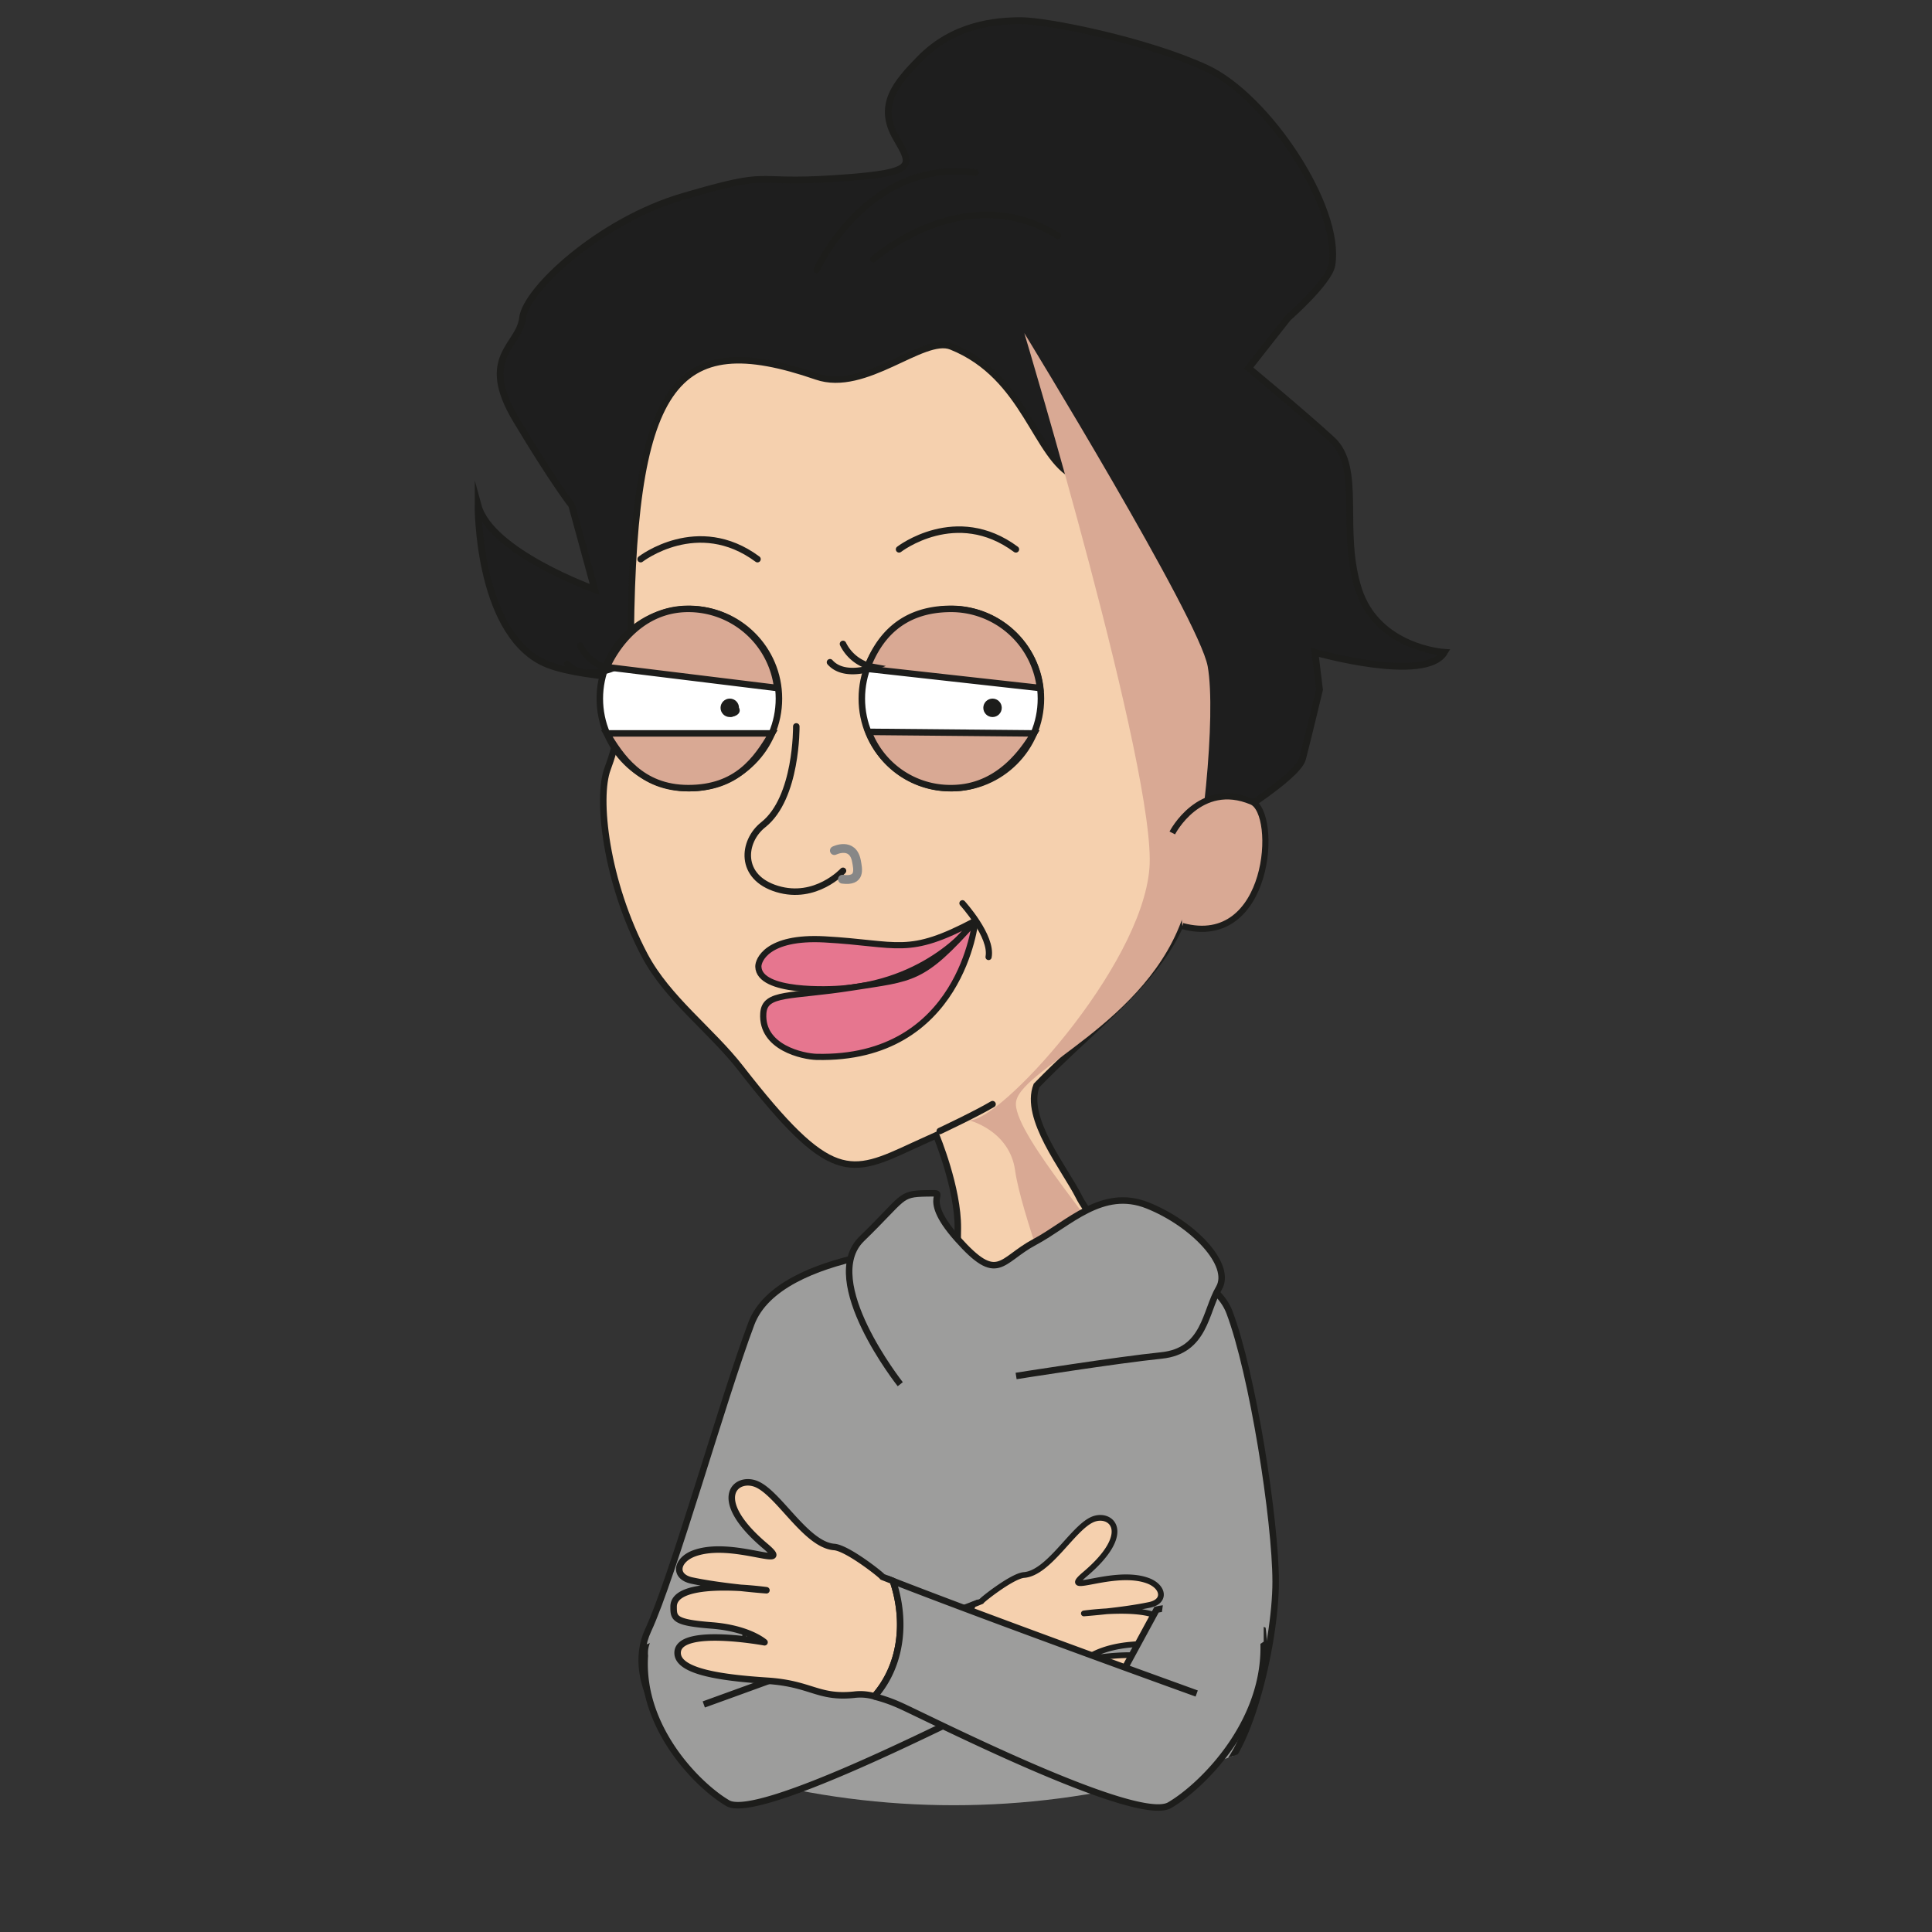 <svg xmlns="http://www.w3.org/2000/svg" xmlns:xlink="http://www.w3.org/1999/xlink" viewBox="0 0 425.2 425.2"><rect x="0" y="0" width="425.2" height="425.2" fill="#333333" stroke="none"/><defs><style>.cls-1,.cls-11,.cls-15,.cls-20{fill:none;}.cls-2{isolation:isolate;}.cls-3{fill:#1e1e1e;stroke-width:1.49px;}.cls-10,.cls-11,.cls-13,.cls-15,.cls-17,.cls-18,.cls-21,.cls-3,.cls-5,.cls-6,.cls-7,.cls-8,.cls-9{stroke:#1d1d1b;}.cls-13,.cls-15,.cls-20,.cls-21,.cls-3,.cls-5,.cls-6,.cls-7,.cls-8{stroke-miterlimit:10;}.cls-4{clip-path:url(#clip-path);}.cls-19,.cls-5{fill:#9d9d9c;}.cls-13,.cls-15,.cls-17,.cls-5,.cls-7,.cls-8{stroke-width:1.43px;}.cls-17,.cls-18,.cls-6,.cls-8{fill:#f5d0ae;}.cls-6{stroke-width:1.43px;}.cls-7{fill:#fff;}.cls-11,.cls-15,.cls-17,.cls-18,.cls-20,.cls-8{stroke-linecap:round;}.cls-10,.cls-9{fill:#e6768f;}.cls-10,.cls-11,.cls-17,.cls-18,.cls-9{stroke-linejoin:round;}.cls-21,.cls-9{stroke-width:1.36px;}.cls-10,.cls-11{stroke-width:1.36px;}.cls-12,.cls-16{mix-blend-mode:darken;}.cls-13,.cls-16,.cls-21{fill:#d9a994;}.cls-14{fill:#1d1d1b;}.cls-18{stroke-width:1.26px;}.cls-20{stroke:#878787;stroke-width:1.94px;}</style><clipPath id="clip-path"><circle class="cls-1" cx="209.91" cy="217.55" r="179.75"/></clipPath></defs><title>девч1_2_2</title><g class="cls-2"><g id="Layer_1" data-name="Layer 1"><path class="cls-3" d="M268.4,181.52s17.14-10.27,18.26-14.52,3.74-15.22,3.74-15.22l-1-8.21s24.29,6.92,28.48,0c0,0-14.69-.86-18.88-13.86s.91-26.74-5.84-32.93S274.8,81,274.8,81l8.64-11s9.07-7.94,9.69-11.68C295.21,45.63,278.91,21.19,265.5,15S230.26,4.54,224.74,4.54s-14.82.77-22.3,8.4c-5.25,5.37-9.41,10.16-5.25,17.37,3.66,6.37,5,7.77-13.76,9s-12.73-2.06-33.06,3.91C132,48.56,115.68,63.8,115,70s-9.79,8.46-1.4,22.44,12.23,18.79,12.23,18.79l5.06,18.5s-22.88-8.19-25.68-18.5c0,0-.17,27.15,14,34.42s77.58,3.07,77.58,3.07l33.88,18.13Z"/><g class="cls-4"><path class="cls-5" d="M209.35,274.15s-37.77.63-44,17.17-17.19,55.59-22.7,67.46,6.16,26,13.58,30.84,66,19.55,110.07,1.95c8.33-3.33,14.45-29.88,14.45-43.45s-5.09-45.94-10.18-59.35S231,271.3,209.35,274.15Z"/></g><path class="cls-6" d="M262.16,174.31c-4.91-26.64-14.11-63.89-25.64-69.44-8.73-4.21-10.68-22-27.16-28.61-6.17-2.48-18.9,10.32-29.65,6.6C148.25,72,138.79,84,138.79,145.06c0,0-1.27,14-5.08,24.16-2.4,6.38-.41,24.81,8.15,41,5.1,9.63,14.64,16.49,21.18,24.91,19.75,25.41,24,23.5,38,17l5-2.27h0s4.84,11.56,4.76,20.46,0,6.07-7.53,18c-2.85,4.5-.61,8.83,7.41,9.9,9.87,1.31,17.13-6.43,32.48-15.78,7.57-4.6-2.54-12.71-5.72-19.07-3.08-6.15-12.14-17.23-9.32-24.47C248.74,217.72,268.41,208.26,262.16,174.31Z"/><circle class="cls-7" cx="151.72" cy="153.75" r="19.71"/><circle class="cls-7" cx="209.38" cy="153.75" r="19.71"/><path class="cls-8" d="M175.25,159.87s.22,15.72-7.28,21.65c-4.6,3.64-5.39,11.58,3.09,14.13s14.47-4,14.47-4"/><path class="cls-9" d="M185.53,217.55c-2.91.25-18.45,1-18.63-4.81-.05-1.28,1.78-6.69,14.57-6,16.5.91,18.16,3.87,33.19-4.1C214.66,202.65,205.54,215.83,185.53,217.55Z"/><path class="cls-10" d="M179.71,232.6c-2.92-.07-12.21-2-11.72-9.58.3-4.73,6-3.55,19.51-5.68s15.44-1.49,27.16-14.69C214.66,202.65,211.63,233.35,179.71,232.6Z"/><path class="cls-11" d="M211.82,198.79s6.62,7.26,5.75,11.83"/><g class="cls-12"><path class="cls-13" d="M228.89,151.42A19.7,19.7,0,0,0,209.33,134c-11.46,0-16.25,7-18.55,13.18Z"/><path class="cls-13" d="M191.16,161.07a19.24,19.24,0,0,0,18.17,12.39c9.11,0,14.78-6.27,18.22-12.05Z"/></g><circle class="cls-14" cx="218.44" cy="155.78" r="2.03"/><path class="cls-15" d="M185.53,141.72a9.35,9.35,0,0,0,6.79,5.11s-6.47,2.52-9.65-1.08"/><g class="cls-12"><path class="cls-13" d="M171.06,151.42A19.71,19.71,0,0,0,151.49,134c-10.52,0-16.11,8.69-17.94,12.82Z"/><path class="cls-13" d="M133.55,161.41c2.94,4.85,7.42,12.05,17.94,12.05,10.68,0,15-6.27,18.4-12.05Z"/></g><circle class="cls-14" cx="160.61" cy="155.78" r="2.03"/><path class="cls-15" d="M127.7,142.1a9.35,9.35,0,0,0,6.79,5.11s-6.47,2.52-9.65-1.08"/><path class="cls-8" d="M197.87,120.9s12.57-9.75,25.71,0"/><path class="cls-8" d="M141,123.06s12.57-9.75,25.71,0"/><path class="cls-16" d="M225.43,73.31s29.19,97,27.54,117.78c-1.76,22-33.44,56.43-39.79,55.44,0,0,9,2.18,10.23,11.08s10,32.12,10,32.12,12.67-7.46,11.76-12.11S223.69,250.43,223.58,243s29.48-17.67,37.13-42.36c3.89-12.55,7-43.43,5.08-54S225.43,73.31,225.43,73.31Z"/><path class="cls-8" d="M206.83,248.92s8-3.76,11.61-5.91"/><path class="cls-17" d="M163,349.5c3.24.36,5.64.53,5.64.53S166.24,349.69,163,349.5Z"/><path class="cls-18" d="M214,353.23l2-.8c-.2-.06,6.73-5.6,9.37-5.8,5.41-.42,10.6-10.14,14.95-12.16,4-1.87,9.51,2.63-1.55,12-5.83,4.94,6.31-1.37,13.84,1.41,3.47,1.28,4.09,4.55.37,5.33-3,.63-6.58,1.1-9.44,1.41-2.83.16-5,.47-5,.47s2.12-.16,5-.47c5.34-.3,13.07-.1,13.07,3.65,0,2.25-.06,3.09-7.38,3.66s-10.3,3.27-10.3,3.27,16.91-3.12,16.91,2.07c0,3.74-9,4.87-17.47,5.43s-9.81,3.42-16.82,2.71a9.94,9.94,0,0,0-4,.3C212.31,369.71,211.33,361.07,214,353.23Z"/><path class="cls-5" d="M142.07,362.76s13.9-5.62,20.64-3.93l6.1,11.24-13.92,5.05s38.39-13.82,59.1-21.89c-2.66,7.84-1.68,16.48,3.58,22.47a30.25,30.25,0,0,0-4.78,1.67c-4.81,2.08-46.14,23.23-52.61,19.48S140,379.62,142.07,362.76Z"/><path class="cls-19" d="M161.71,353.23s3.44,7.06.47,9.73-22.16,8-19.28-1C144.28,357.59,156.91,348.51,161.71,353.23Z"/><path class="cls-14" d="M162.64,155.78c.59,1.08-.55,2-2,2"/><path class="cls-17" d="M196.51,347.94l-2.31-.9c.22-.07-7.61-6.34-10.6-6.57-6.13-.47-12-11.47-16.92-13.76-4.57-2.12-10.76,3,1.76,13.57,6.6,5.58-7.15-1.55-15.67,1.59-3.92,1.45-4.62,5.15-.41,6,3.37.71,7.44,1.24,10.68,1.59,3.2.19,5.64.53,5.64.53s-2.4-.17-5.64-.53c-6-.34-14.79-.11-14.79,4.13,0,2.55.07,3.5,8.35,4.14s11.66,3.71,11.66,3.71-19.13-3.54-19.13,2.33c0,4.24,10.13,5.51,19.76,6.14s11.1,3.87,19,3.08a11.05,11.05,0,0,1,4.53.34C198.41,366.59,199.52,356.81,196.51,347.94Z"/><path class="cls-5" d="M277.88,358.72s-15.72-6.36-23.35-4.45L247.62,367l15.75,5.71s-43.43-15.64-66.86-24.77c3,8.87,1.9,18.65-4.06,25.43a33.44,33.44,0,0,1,5.42,1.88c5.44,2.36,52.2,26.29,59.52,22.05S280.25,377.8,277.88,358.72Z"/><polygon class="cls-19" points="256.64 347.94 255.53 356.19 272.52 365.08 278.12 361.3 278.12 349.5 256.64 347.94"/><path class="cls-15" d="M179.71,59.39S190.8,34.76,214.66,38"/><path class="cls-15" d="M192.18,57.05s20.21-17.93,40.63-5.16"/><path class="cls-20" d="M183.63,187.2s4.05-2,4.86,2.3c.33,1.81,1,4.53-3.08,4"/><path class="cls-21" d="M258,183.32s6-11.73,17.49-6.89c5.95,2.5,4.14,32.6-15.26,27.38"/><path class="cls-5" d="M198.13,304.64s-18-22.75-8.47-32,8.19-9.89,14.19-10-2.17-.14,6.85,10,9.41,4.75,17,.71,14.87-12.05,24.87-8.05,18.71,13.08,15.69,18.21-3,13.83-12.68,14.81-31.95,4.51-31.95,4.51"/></g></g></svg>